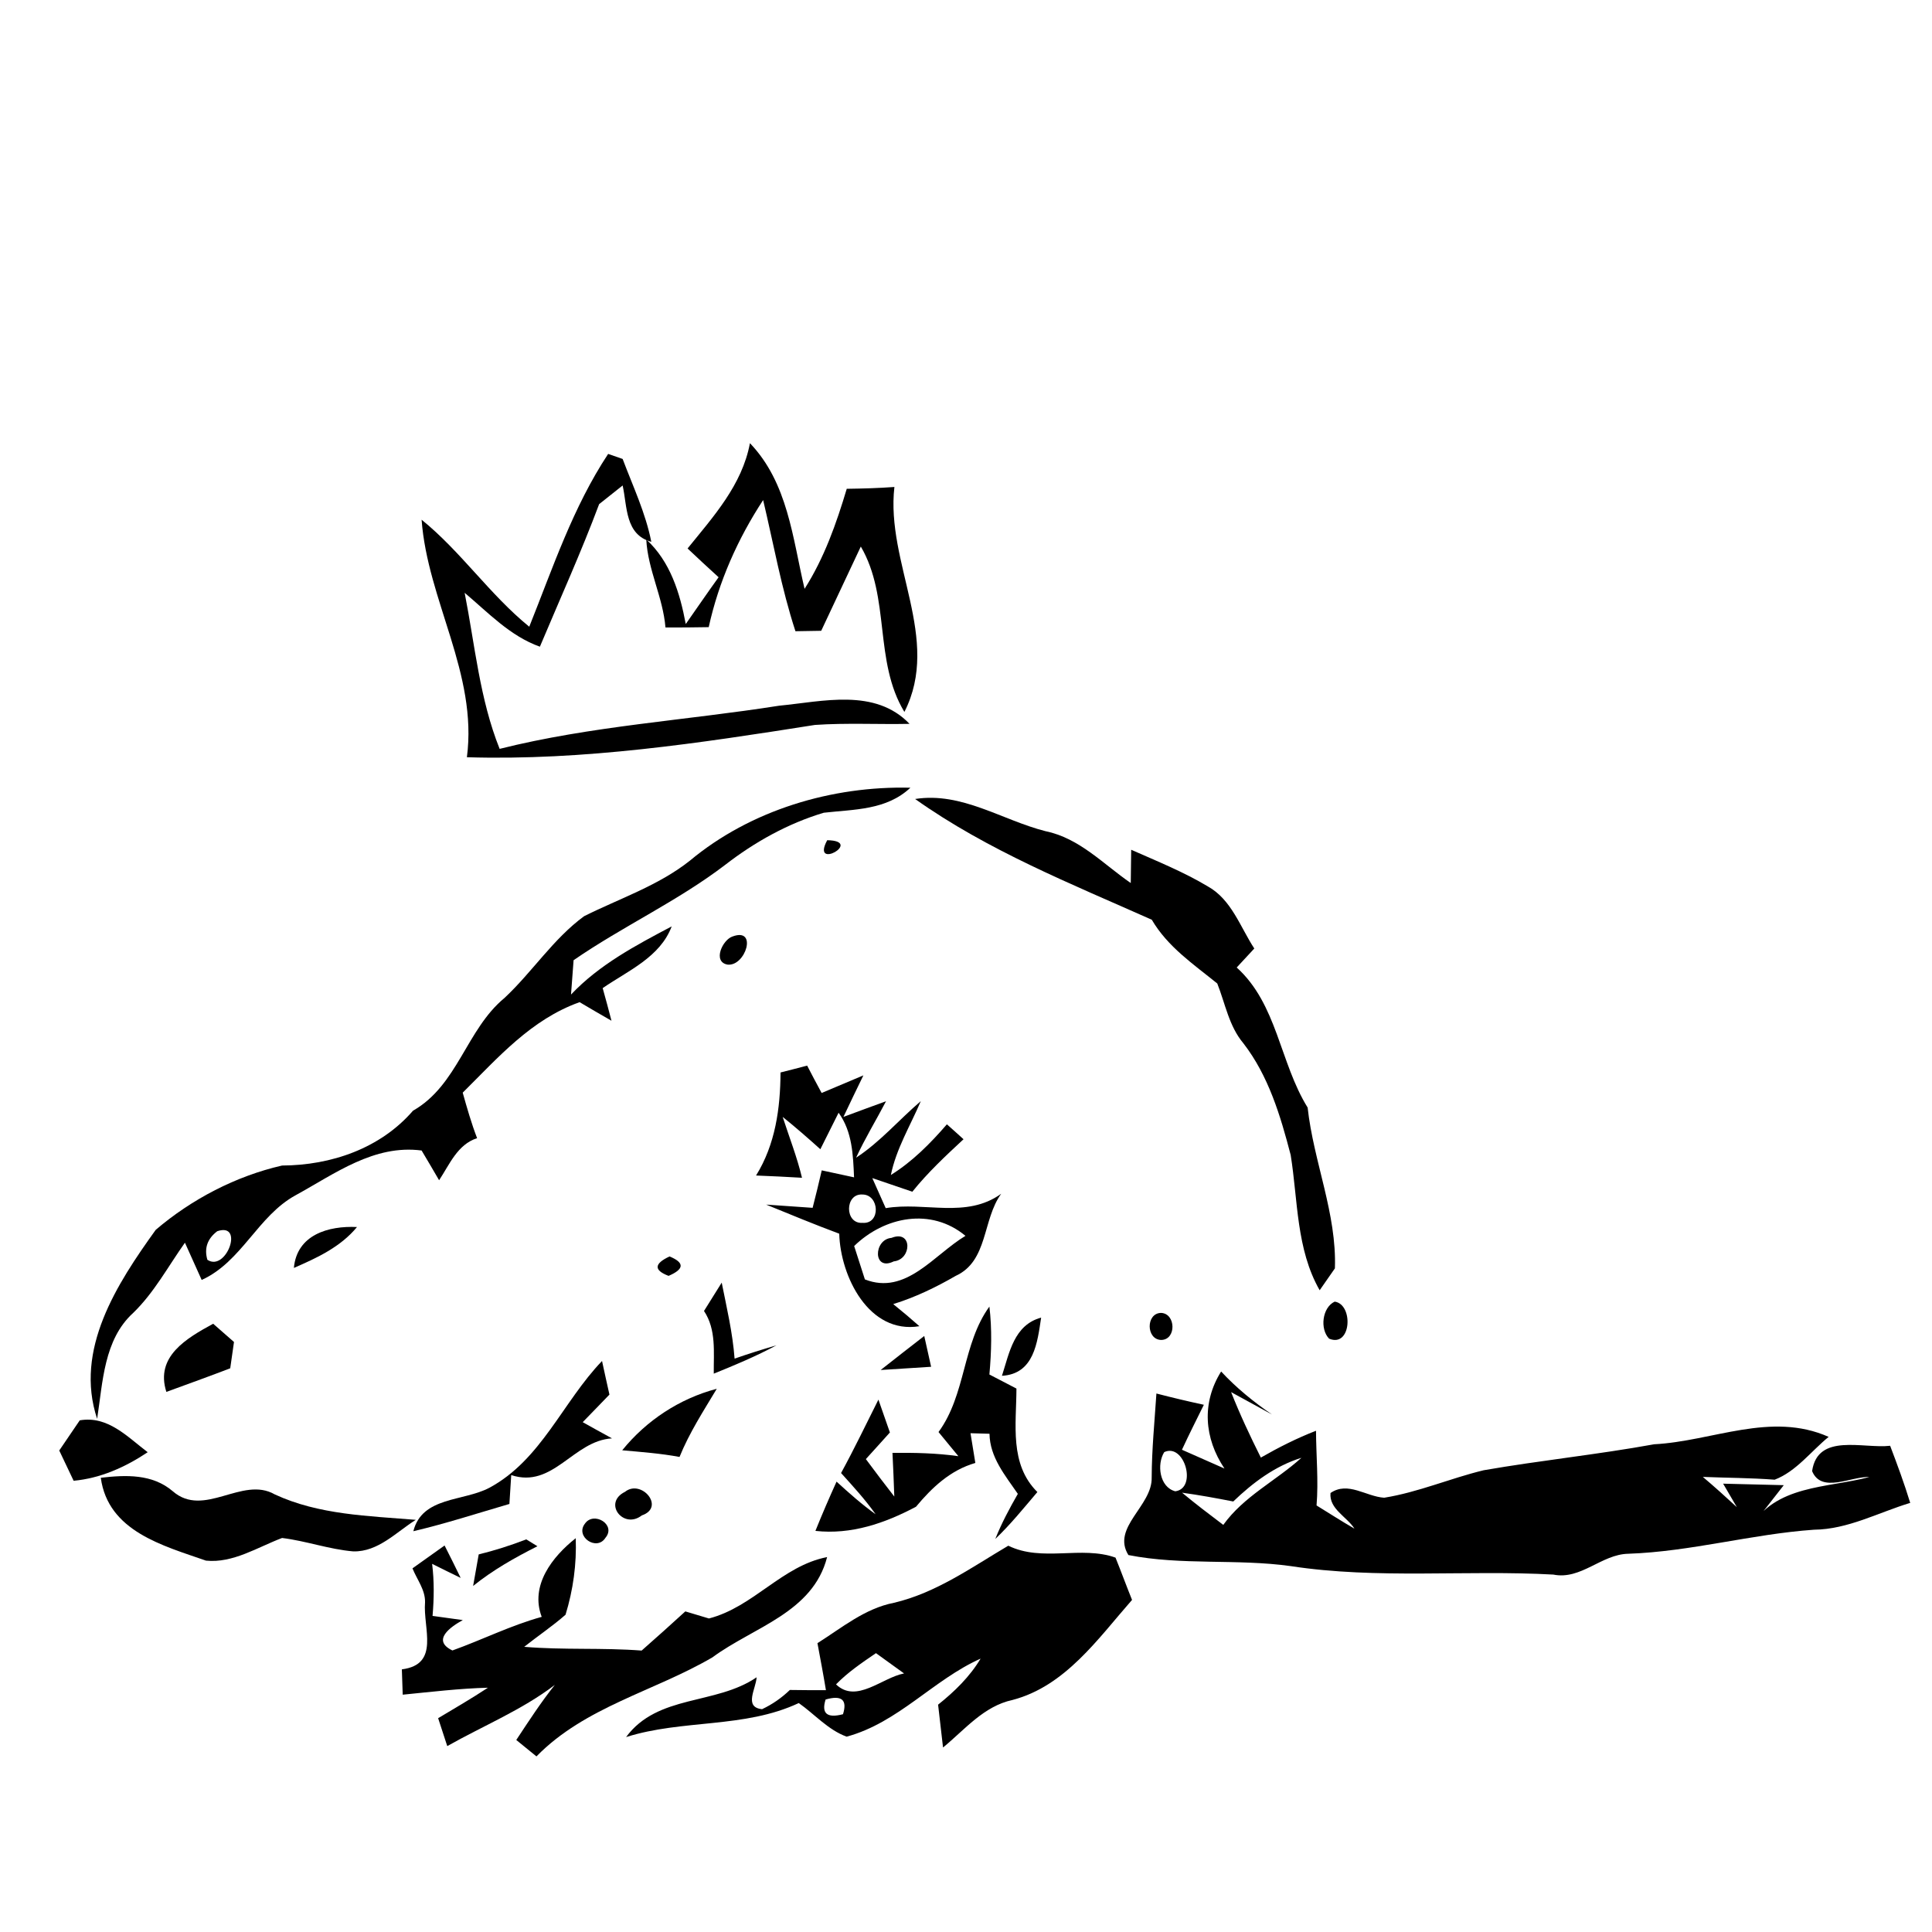 <?xml version="1.0" encoding="UTF-8" ?>
<!DOCTYPE svg PUBLIC "-//W3C//DTD SVG 1.1//EN" "http://www.w3.org/Graphics/SVG/1.1/DTD/svg11.dtd">
<svg width="180pt" height="180pt" viewBox="0 0 180 180" version="1.1" xmlns="http://www.w3.org/2000/svg">
<g id="#000000ff">
<path fill="#000000" opacity="1.00" d=" M 64.06 51.10 C 66.47 48.12 69.14 45.19 69.87 41.29 C 73.41 44.99 73.84 50.12 74.96 54.86 C 76.79 51.99 77.92 48.78 78.89 45.54 C 80.37 45.52 81.85 45.48 83.33 45.37 C 82.51 52.46 87.73 59.50 84.26 66.33 C 81.39 61.59 82.98 55.68 80.20 50.92 C 78.96 53.53 77.75 56.16 76.51 58.77 C 75.91 58.78 74.71 58.80 74.11 58.81 C 72.80 54.81 72.07 50.67 71.10 46.59 C 68.73 50.21 66.96 54.19 66.03 58.43 C 64.69 58.45 63.34 58.47 62.00 58.46 C 61.77 55.65 60.36 53.09 60.21 50.26 C 62.45 52.31 63.35 55.25 63.89 58.14 C 64.91 56.69 65.91 55.22 66.95 53.78 C 65.97 52.89 65.01 52.00 64.06 51.10 Z" />
<path fill="#000000" opacity="1.00" d=" M 56.66 42.29 C 56.99 42.41 57.67 42.64 58.01 42.76 C 58.97 45.31 60.15 47.79 60.68 50.48 C 58.23 49.81 58.45 47.22 58.01 45.23 C 57.46 45.66 56.37 46.54 55.82 46.97 C 54.14 51.46 52.16 55.83 50.30 60.25 C 47.52 59.26 45.49 57.08 43.29 55.23 C 44.25 60.10 44.69 65.13 46.55 69.77 C 55.08 67.63 63.90 67.12 72.58 65.75 C 76.65 65.36 81.52 64.08 84.74 67.44 C 81.80 67.50 78.86 67.34 75.93 67.54 C 65.21 69.23 54.39 70.88 43.50 70.55 C 44.52 62.77 39.83 55.95 39.28 48.42 C 42.95 51.39 45.63 55.40 49.31 58.39 C 51.51 52.90 53.37 47.27 56.66 42.29 Z" />
<path fill="#000000" opacity="1.00" d=" M 64.27 80.19 C 69.93 75.47 77.51 73.21 84.82 73.39 C 82.59 75.49 79.58 75.40 76.75 75.72 C 73.41 76.72 70.31 78.45 67.56 80.58 C 63.12 83.97 58.02 86.30 53.44 89.46 C 53.38 90.26 53.26 91.86 53.20 92.66 C 55.84 89.87 59.23 88.08 62.58 86.31 C 61.50 89.18 58.52 90.43 56.15 92.06 C 56.43 93.07 56.71 94.08 56.97 95.10 C 55.97 94.53 54.98 93.95 54.00 93.37 C 49.48 94.98 46.41 98.53 43.11 101.80 C 43.51 103.23 43.92 104.66 44.45 106.04 C 42.62 106.63 41.89 108.48 40.91 109.96 C 40.37 109.03 39.83 108.11 39.28 107.19 C 34.85 106.61 31.21 109.35 27.54 111.36 C 24.01 113.29 22.53 117.55 18.79 119.25 C 18.40 118.38 17.62 116.65 17.23 115.78 C 15.66 117.99 14.37 120.42 12.41 122.32 C 9.67 124.81 9.58 128.78 9.05 132.19 C 6.91 125.74 10.89 119.61 14.51 114.58 C 17.86 111.72 21.99 109.57 26.28 108.59 C 30.85 108.57 35.44 107.00 38.48 103.48 C 42.65 101.11 43.44 95.92 47.00 92.98 C 49.60 90.55 51.54 87.47 54.42 85.36 C 57.74 83.70 61.33 82.52 64.27 80.19 M 20.24 114.71 C 19.32 115.41 19.01 116.30 19.32 117.37 C 21.07 118.54 22.80 113.84 20.24 114.71 Z" />
<path fill="#000000" opacity="1.00" d=" M 85.26 74.44 C 89.61 73.76 93.35 76.41 97.41 77.44 C 100.58 78.09 102.79 80.51 105.35 82.27 C 105.36 81.50 105.38 79.95 105.39 79.17 C 107.81 80.24 110.27 81.23 112.54 82.59 C 114.74 83.82 115.55 86.37 116.86 88.37 C 116.31 88.96 115.77 89.55 115.22 90.14 C 119.00 93.55 119.23 99.00 121.83 103.19 C 122.38 108.24 124.55 113.05 124.37 118.17 C 124.02 118.68 123.31 119.70 122.95 120.21 C 120.76 116.38 120.93 111.84 120.25 107.61 C 119.30 103.96 118.19 100.24 115.85 97.21 C 114.50 95.61 114.16 93.52 113.41 91.63 C 111.19 89.83 108.79 88.22 107.31 85.69 C 99.77 82.33 92.02 79.24 85.26 74.44 Z" />
<path fill="#000000" opacity="1.00" d=" M 77.07 78.28 C 80.53 78.34 75.51 81.17 77.07 78.28 Z" />
<path fill="#000000" opacity="1.00" d=" M 68.25 87.25 C 70.61 86.37 69.47 90.06 67.78 89.87 C 66.36 89.61 67.32 87.55 68.25 87.25 Z" />
<path fill="#000000" opacity="1.00" d=" M 72.72 99.92 C 73.55 99.71 74.38 99.50 75.20 99.28 C 75.64 100.13 76.09 100.99 76.55 101.83 C 77.52 101.42 79.47 100.60 80.44 100.19 C 79.81 101.48 79.19 102.77 78.58 104.06 C 79.90 103.57 81.22 103.08 82.55 102.60 C 81.63 104.36 80.59 106.06 79.76 107.86 C 82.01 106.39 83.75 104.33 85.79 102.59 C 84.82 104.87 83.50 107.02 83.00 109.47 C 85.01 108.22 86.68 106.53 88.22 104.75 C 88.61 105.09 89.38 105.79 89.77 106.14 C 88.10 107.69 86.43 109.25 85.00 111.03 C 83.75 110.61 82.51 110.18 81.27 109.76 C 81.58 110.46 82.20 111.86 82.52 112.56 C 86.17 111.94 90.02 113.57 93.28 111.22 C 91.52 113.63 92.07 117.49 89.04 118.87 C 87.19 119.94 85.26 120.87 83.22 121.50 C 84.05 122.17 84.86 122.85 85.66 123.56 C 80.95 124.33 78.30 118.92 78.19 114.94 C 75.90 114.09 73.64 113.15 71.38 112.23 C 72.46 112.31 74.62 112.45 75.71 112.53 C 76.01 111.37 76.29 110.21 76.56 109.04 C 77.56 109.26 78.57 109.48 79.57 109.69 C 79.48 107.60 79.41 105.44 78.13 103.67 C 77.70 104.52 76.85 106.22 76.43 107.07 C 75.28 106.04 74.12 105.02 72.92 104.06 C 73.53 105.94 74.26 107.80 74.72 109.73 C 73.29 109.65 71.87 109.57 70.44 109.52 C 72.24 106.62 72.70 103.27 72.72 99.92 M 80.33 111.29 C 78.70 111.20 78.68 114.04 80.35 113.93 C 82.09 114.07 81.94 111.27 80.33 111.29 M 79.58 116.09 C 79.83 116.87 80.33 118.43 80.58 119.20 C 84.40 120.70 86.99 116.92 89.95 115.14 C 86.75 112.48 82.41 113.34 79.58 116.09 Z" />
<path fill="#000000" opacity="1.00" d=" M 27.38 118.13 C 27.66 115.04 30.59 114.19 33.26 114.32 C 31.73 116.18 29.54 117.19 27.38 118.13 Z" />
<path fill="#000000" opacity="1.00" d=" M 83.06 115.33 C 85.02 114.54 84.97 117.34 83.27 117.52 C 81.31 118.49 81.37 115.47 83.06 115.33 Z" />
<path fill="#000000" opacity="1.00" d=" M 62.38 117.06 C 63.79 117.64 63.76 118.24 62.29 118.87 C 60.90 118.34 60.93 117.74 62.38 117.06 Z" />
<path fill="#000000" opacity="1.00" d=" M 65.59 122.14 C 66.14 121.26 66.69 120.38 67.24 119.50 C 67.71 121.85 68.26 124.18 68.44 126.58 C 69.73 126.13 71.03 125.72 72.34 125.34 C 70.46 126.35 68.48 127.18 66.50 127.98 C 66.48 125.99 66.75 123.88 65.59 122.14 Z" />
<path fill="#000000" opacity="1.00" d=" M 124.35 121.27 C 126.12 121.52 125.91 125.59 123.83 124.72 C 122.95 123.82 123.19 121.81 124.35 121.27 Z" />
<path fill="#000000" opacity="1.00" d=" M 108.17 122.32 C 109.56 122.37 109.62 124.83 108.18 124.84 C 106.77 124.80 106.75 122.35 108.17 122.32 Z" />
<path fill="#000000" opacity="1.00" d=" M 87.44 133.42 C 90.01 129.91 89.65 125.22 92.18 121.73 C 92.43 123.83 92.37 125.95 92.18 128.06 C 93.02 128.50 93.86 128.94 94.70 129.37 C 94.69 132.72 94.03 136.41 96.65 139.01 C 95.38 140.50 94.15 142.03 92.73 143.38 C 93.31 141.92 94.05 140.54 94.83 139.18 C 93.65 137.46 92.22 135.77 92.19 133.58 C 91.75 133.57 90.86 133.54 90.42 133.53 C 90.53 134.22 90.76 135.61 90.87 136.30 C 88.55 136.97 86.85 138.57 85.34 140.38 C 82.44 141.92 79.30 143.00 75.97 142.63 C 76.59 141.09 77.25 139.56 77.94 138.04 C 79.11 139.11 80.29 140.16 81.58 141.08 C 80.61 139.71 79.48 138.48 78.36 137.24 C 79.59 134.99 80.69 132.69 81.84 130.40 C 82.11 131.17 82.65 132.70 82.91 133.46 C 82.17 134.29 81.42 135.11 80.67 135.94 C 81.54 137.11 82.42 138.28 83.32 139.43 C 83.28 138.07 83.21 136.71 83.15 135.36 C 85.20 135.34 87.25 135.38 89.29 135.67 C 88.67 134.92 88.06 134.17 87.44 133.42 Z" />
<path fill="#000000" opacity="1.00" d=" M 93.35 128.18 C 94.04 126.04 94.47 123.44 97.00 122.76 C 96.65 125.09 96.34 128.01 93.35 128.18 Z" />
<path fill="#000000" opacity="1.00" d=" M 15.50 129.68 C 14.44 126.37 17.39 124.68 19.86 123.33 C 20.35 123.76 21.31 124.61 21.80 125.03 C 21.71 125.65 21.54 126.87 21.45 127.48 C 19.48 128.24 17.49 128.95 15.50 129.68 Z" />
<path fill="#000000" opacity="1.00" d=" M 82.05 127.64 C 83.41 126.58 84.75 125.51 86.11 124.47 C 86.27 125.19 86.59 126.62 86.75 127.34 C 85.18 127.45 83.62 127.53 82.05 127.64 Z" />
<path fill="#000000" opacity="1.00" d=" M 45.58 138.62 C 50.43 136.02 52.42 130.62 56.09 126.80 C 56.32 127.84 56.54 128.89 56.78 129.93 C 55.96 130.79 55.12 131.64 54.29 132.50 C 55.19 133.01 56.11 133.51 57.02 134.01 C 53.41 134.22 51.54 138.72 47.63 137.43 C 47.57 138.32 47.52 139.22 47.46 140.12 C 44.48 140.99 41.53 141.95 38.51 142.66 C 39.33 139.42 43.15 139.90 45.58 138.62 Z" />
<path fill="#000000" opacity="1.00" d=" M 113.77 127.78 C 115.18 129.30 116.79 130.61 118.50 131.78 C 117.55 131.26 115.65 130.22 114.70 129.70 C 115.52 131.78 116.47 133.80 117.47 135.80 C 119.13 134.85 120.83 133.99 122.61 133.30 C 122.62 135.62 122.85 137.94 122.66 140.26 C 123.83 140.98 124.99 141.73 126.19 142.42 C 125.49 141.31 123.82 140.59 123.96 139.10 C 125.59 137.98 127.26 139.43 128.96 139.54 C 132.14 139.03 135.12 137.73 138.23 136.98 C 143.51 136.06 148.84 135.52 154.11 134.56 C 159.55 134.28 164.99 131.48 170.37 133.87 C 168.73 135.21 167.34 137.10 165.34 137.86 C 163.11 137.69 160.88 137.69 158.65 137.60 C 159.73 138.51 160.78 139.46 161.82 140.42 C 161.50 139.87 160.86 138.78 160.54 138.23 C 161.95 138.27 164.78 138.34 166.19 138.37 C 165.14 139.72 164.09 141.06 163.04 142.40 C 165.35 138.32 170.22 138.66 174.17 137.61 C 172.48 137.53 169.71 139.18 168.83 137.06 C 169.35 133.47 173.59 134.99 176.10 134.70 C 176.77 136.46 177.42 138.22 177.97 140.02 C 175.00 140.92 172.16 142.49 169.00 142.52 C 163.19 142.93 157.53 144.56 151.70 144.76 C 149.20 144.81 147.30 147.22 144.72 146.70 C 136.57 146.25 128.35 147.15 120.25 145.91 C 115.24 145.21 110.09 145.86 105.13 144.88 C 103.53 142.30 107.38 140.30 107.30 137.65 C 107.31 135.03 107.57 132.43 107.74 129.83 C 109.20 130.21 110.68 130.56 112.16 130.88 C 111.47 132.28 110.77 133.66 110.12 135.07 C 111.44 135.65 112.76 136.24 114.08 136.82 C 112.19 134.00 111.94 130.70 113.77 127.78 M 108.47 135.29 C 107.76 136.42 108.02 138.56 109.50 138.94 C 111.56 138.67 110.36 134.41 108.47 135.29 M 114.90 139.89 C 113.31 139.58 111.73 139.29 110.13 139.07 C 111.38 140.11 112.67 141.09 113.97 142.07 C 115.88 139.41 118.87 137.97 121.25 135.82 C 118.80 136.58 116.73 138.13 114.90 139.89 Z" />
<path fill="#000000" opacity="1.00" d=" M 57.97 135.12 C 60.22 132.34 63.32 130.30 66.78 129.39 C 65.54 131.46 64.22 133.49 63.31 135.74 C 61.54 135.41 59.75 135.28 57.97 135.12 Z" />
<path fill="#000000" opacity="1.00" d=" M 7.43 132.33 C 10.05 131.88 11.86 133.86 13.76 135.30 C 11.68 136.69 9.36 137.73 6.86 137.96 C 6.52 137.26 5.85 135.84 5.52 135.14 C 6.00 134.44 6.96 133.03 7.43 132.33 Z" />
<path fill="#000000" opacity="1.00" d=" M 9.39 137.68 C 11.73 137.41 14.19 137.31 16.09 138.93 C 19.01 141.48 22.56 137.48 25.60 139.23 C 29.71 141.14 34.31 141.23 38.74 141.60 C 36.92 142.74 35.24 144.59 32.92 144.54 C 30.66 144.35 28.51 143.56 26.28 143.29 C 24.00 144.15 21.70 145.66 19.19 145.40 C 15.18 144.00 10.07 142.67 9.39 137.68 Z" />
<path fill="#000000" opacity="1.00" d=" M 58.23 138.99 C 59.75 137.77 62.03 140.43 59.79 141.19 C 58.09 142.52 56.13 140.03 58.23 138.99 Z" />
<path fill="#000000" opacity="1.00" d=" M 54.50 141.95 C 55.32 140.77 57.44 142.05 56.41 143.27 C 55.60 144.56 53.55 143.16 54.50 141.95 Z" />
<path fill="#000000" opacity="1.00" d=" M 44.60 144.82 C 46.11 144.45 47.58 143.98 49.03 143.42 C 49.29 143.58 49.81 143.90 50.07 144.06 C 47.97 145.12 45.91 146.28 44.08 147.76 C 44.26 146.78 44.43 145.80 44.60 144.82 Z" />
<path fill="#000000" opacity="1.00" d=" M 38.43 146.12 C 39.43 145.42 40.42 144.69 41.42 143.99 C 41.93 144.99 42.43 146.00 42.92 147.01 C 42.03 146.58 41.14 146.14 40.26 145.70 C 40.46 147.31 40.44 148.93 40.30 150.55 C 41.01 150.65 42.42 150.84 43.12 150.94 C 42.00 151.55 40.17 152.82 42.15 153.77 C 44.94 152.77 47.60 151.43 50.47 150.64 C 49.36 147.72 51.45 145.04 53.64 143.31 C 53.73 145.72 53.40 148.13 52.69 150.44 C 51.47 151.51 50.11 152.42 48.84 153.43 C 52.48 153.74 56.14 153.50 59.78 153.78 C 61.15 152.58 62.50 151.36 63.85 150.13 C 64.58 150.35 65.31 150.57 66.05 150.79 C 70.20 149.72 72.87 145.88 77.06 145.07 C 75.74 150.25 70.19 151.59 66.38 154.41 C 60.96 157.58 54.51 159.01 49.98 163.64 C 49.35 163.12 48.73 162.62 48.10 162.11 C 49.25 160.37 50.39 158.61 51.69 156.98 C 48.62 159.32 45.01 160.79 41.67 162.68 C 41.46 162.03 41.03 160.73 40.82 160.08 C 42.38 159.15 43.94 158.24 45.46 157.24 C 42.80 157.31 40.16 157.63 37.52 157.89 C 37.50 157.30 37.46 156.12 37.44 155.53 C 41.03 155.07 39.40 151.71 39.60 149.28 C 39.63 148.12 38.84 147.15 38.43 146.12 Z" />
<path fill="#000000" opacity="1.00" d=" M 93.94 144.01 C 97.11 145.56 100.74 143.98 103.93 145.12 C 104.46 146.43 104.94 147.75 105.47 149.06 C 102.29 152.68 99.25 157.09 94.34 158.38 C 91.64 158.96 89.89 161.15 87.86 162.81 C 87.74 161.81 87.51 159.82 87.40 158.82 C 88.93 157.60 90.35 156.22 91.36 154.53 C 86.95 156.50 83.69 160.50 78.88 161.80 C 77.16 161.18 75.90 159.71 74.42 158.67 C 69.34 161.05 63.60 160.17 58.33 161.84 C 61.29 157.83 66.68 158.88 70.49 156.27 C 70.45 157.31 69.26 159.06 71.00 159.24 C 71.96 158.79 72.82 158.19 73.59 157.45 C 74.71 157.46 75.83 157.48 76.95 157.47 C 76.71 156.01 76.43 154.55 76.16 153.09 C 78.43 151.66 80.57 149.86 83.28 149.33 C 87.21 148.41 90.52 146.03 93.94 144.01 M 77.89 156.93 C 79.79 158.75 82.17 156.30 84.23 155.91 C 83.35 155.28 82.48 154.65 81.61 154.02 C 80.31 154.91 78.99 155.80 77.89 156.93 M 76.92 158.34 C 76.51 159.64 77.05 160.10 78.54 159.71 C 78.96 158.37 78.42 157.91 76.92 158.34 Z" />
</g>
</svg>
